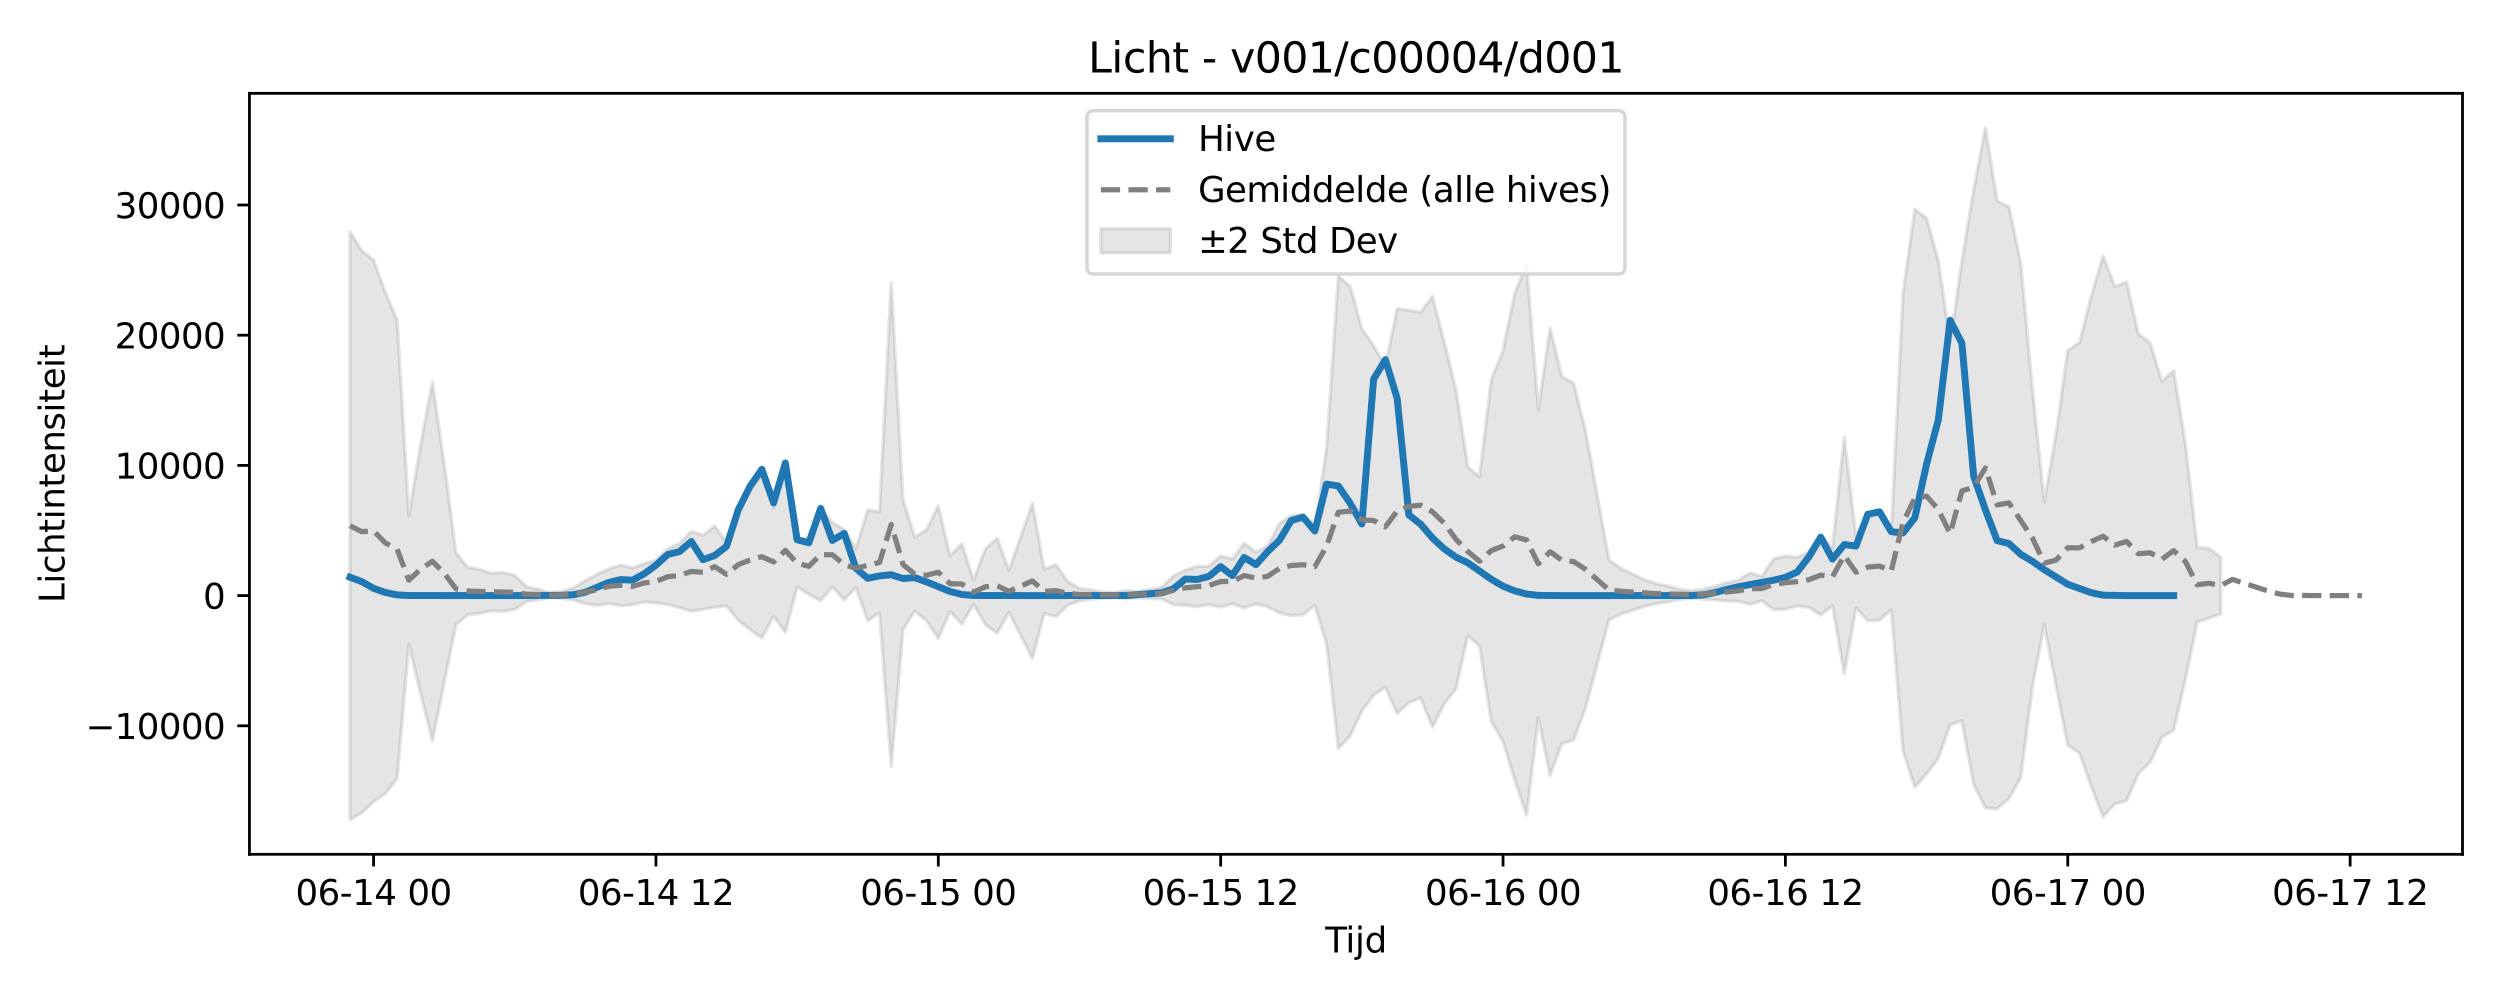 <?xml version="1.0" encoding="utf-8" standalone="no"?>
<!DOCTYPE svg PUBLIC "-//W3C//DTD SVG 1.1//EN"
  "http://www.w3.org/Graphics/SVG/1.1/DTD/svg11.dtd">
<svg xmlns:xlink="http://www.w3.org/1999/xlink" width="720pt" height="288pt" viewBox="0 0 720 288" xmlns="http://www.w3.org/2000/svg" version="1.1">
 <defs>
  <style type="text/css">*{stroke-linejoin: round; stroke-linecap: butt}</style>
 </defs>
 <g id="figure_1">
  <g id="patch_1">
   <path d="M 0 288 
L 720 288 
L 720 0 
L 0 0 
z
" style="fill: #ffffff"/>
  </g>
  <g id="axes_1">
   <g id="patch_2">
    <path d="M 71.84 246.04 
L 709.2 246.04 
L 709.2 26.88 
L 71.84 26.88 
z
" style="fill: #ffffff"/>
   </g>
   <g id="FillBetweenPolyCollection_1">
    <defs>
     <path id="mc443d0879d" d="M 100.811 -221.25 
L 100.811 -51.922 
L 104.199 -53.949 
L 107.588 -57.081 
L 110.976 -59.466 
L 114.365 -63.814 
L 117.753 -102.397 
L 121.141 -88.236 
L 124.53 -74.692 
L 127.918 -91.407 
L 131.307 -108.058 
L 134.695 -110.917 
L 138.083 -111.311 
L 141.472 -112.092 
L 144.86 -111.91 
L 148.249 -112.451 
L 151.637 -114.738 
L 155.025 -115.326 
L 158.414 -115.908 
L 161.802 -115.695 
L 165.191 -115.169 
L 168.579 -114.163 
L 171.968 -113.63 
L 175.356 -114.148 
L 178.744 -113.575 
L 182.133 -113.801 
L 185.521 -114.59 
L 188.91 -114.364 
L 192.298 -113.882 
L 195.686 -113.035 
L 199.075 -111.926 
L 202.463 -112.47 
L 205.852 -113.139 
L 209.24 -113.438 
L 212.628 -109.357 
L 216.017 -106.664 
L 219.405 -104.254 
L 222.794 -110.506 
L 226.182 -105.905 
L 229.571 -118.898 
L 232.959 -116.809 
L 236.347 -114.985 
L 239.736 -118.942 
L 243.124 -115.272 
L 246.513 -118.704 
L 249.901 -109.242 
L 253.289 -111.445 
L 256.678 -67.287 
L 260.066 -106.652 
L 263.455 -112.034 
L 266.843 -109.225 
L 270.231 -104.088 
L 273.62 -111.897 
L 277.008 -108.256 
L 280.397 -113.97 
L 283.785 -108.103 
L 287.173 -105.619 
L 290.562 -111.645 
L 293.95 -104.994 
L 297.339 -98.321 
L 300.727 -111.3 
L 304.116 -110.397 
L 307.504 -113.691 
L 310.892 -115.043 
L 314.281 -115.375 
L 317.669 -115.793 
L 321.058 -115.909 
L 324.446 -115.547 
L 327.834 -115.847 
L 331.223 -115.602 
L 334.611 -115.471 
L 338 -113.842 
L 341.388 -113.657 
L 344.776 -113.274 
L 348.165 -113.851 
L 351.553 -113.143 
L 354.942 -114.112 
L 358.33 -112.943 
L 361.719 -114.05 
L 365.107 -113.223 
L 368.495 -111.428 
L 371.884 -110.73 
L 375.272 -110.902 
L 378.661 -113.605 
L 382.049 -102.553 
L 385.437 -72.479 
L 388.826 -76.049 
L 392.214 -83.216 
L 395.603 -87.769 
L 398.991 -90.073 
L 402.379 -82.532 
L 405.768 -85.627 
L 409.156 -86.992 
L 412.545 -78.596 
L 415.933 -85.239 
L 419.321 -89.636 
L 422.71 -104.896 
L 426.098 -102.039 
L 429.487 -80.206 
L 432.875 -74.43 
L 436.264 -63.214 
L 439.652 -53.3 
L 443.04 -81.231 
L 446.429 -64.657 
L 449.817 -73.815 
L 453.206 -74.885 
L 456.594 -84 
L 459.982 -96.654 
L 463.371 -109.432 
L 466.759 -111.115 
L 470.148 -112.219 
L 473.536 -113.354 
L 476.924 -114.097 
L 480.313 -114.637 
L 483.701 -115.395 
L 487.09 -115.698 
L 490.478 -115.45 
L 493.867 -115.242 
L 497.255 -114.934 
L 500.643 -114.829 
L 504.032 -113.925 
L 507.42 -114.966 
L 510.809 -112.394 
L 514.197 -112.553 
L 517.585 -113.459 
L 520.974 -113.094 
L 524.362 -110.848 
L 527.751 -113.605 
L 531.139 -93.941 
L 534.527 -112.938 
L 537.916 -109.226 
L 541.304 -109.332 
L 544.693 -112.413 
L 548.081 -71.636 
L 551.469 -61.299 
L 554.858 -65.107 
L 558.246 -69.619 
L 561.635 -79.242 
L 565.023 -80.421 
L 568.412 -62.136 
L 571.8 -55.325 
L 575.188 -55.057 
L 578.577 -57.951 
L 581.965 -64.005 
L 585.354 -90.318 
L 588.742 -108.1 
L 592.13 -90.579 
L 595.519 -73.411 
L 598.907 -71.08 
L 602.296 -61.415 
L 605.684 -52.806 
L 609.072 -56.495 
L 612.461 -57.374 
L 615.849 -65.195 
L 619.238 -68.453 
L 622.626 -75.655 
L 626.015 -77.622 
L 629.403 -92.38 
L 632.791 -108.809 
L 636.18 -109.969 
L 639.568 -111.191 
L 639.568 -127.523 
L 639.568 -127.523 
L 636.18 -130.081 
L 632.791 -130.349 
L 629.403 -160.113 
L 626.015 -181.217 
L 622.626 -178.228 
L 619.238 -189.167 
L 615.849 -191.844 
L 612.461 -206.757 
L 609.072 -205.497 
L 605.684 -214.315 
L 602.296 -202.658 
L 598.907 -189.337 
L 595.519 -187.087 
L 592.13 -162.774 
L 588.742 -143.534 
L 585.354 -175.726 
L 581.965 -212.317 
L 578.577 -228.411 
L 575.188 -230.116 
L 571.8 -251.158 
L 568.412 -233.302 
L 565.023 -212.763 
L 561.635 -189.348 
L 558.246 -212.881 
L 554.858 -225.121 
L 551.469 -227.752 
L 548.081 -203.545 
L 544.693 -134.766 
L 541.304 -140.643 
L 537.916 -140.111 
L 534.527 -133.445 
L 531.139 -162.088 
L 527.751 -130.177 
L 524.362 -133.879 
L 520.974 -128.994 
L 517.585 -127.509 
L 514.197 -127.831 
L 510.809 -127.031 
L 507.42 -122.014 
L 504.032 -123.004 
L 500.643 -120.862 
L 497.255 -120.158 
L 493.867 -119.1 
L 490.478 -118.305 
L 487.09 -117.893 
L 483.701 -118.304 
L 480.313 -119.243 
L 476.924 -119.956 
L 473.536 -121.037 
L 470.148 -122.702 
L 466.759 -124.321 
L 463.371 -126.788 
L 459.982 -145.524 
L 456.594 -164.103 
L 453.206 -177.624 
L 449.817 -179.489 
L 446.429 -193.539 
L 443.04 -170.019 
L 439.652 -211.673 
L 436.264 -203.615 
L 432.875 -187.04 
L 429.487 -178.657 
L 426.098 -150.697 
L 422.71 -153.489 
L 419.321 -175.741 
L 415.933 -189.399 
L 412.545 -202.614 
L 409.156 -198.04 
L 405.768 -198.682 
L 402.379 -199.101 
L 398.991 -182.493 
L 395.603 -188.424 
L 392.214 -193.36 
L 388.826 -205.586 
L 385.437 -208.454 
L 382.049 -158.875 
L 378.661 -135.913 
L 375.272 -139.819 
L 371.884 -139.535 
L 368.495 -137.212 
L 365.107 -130.821 
L 361.719 -128.92 
L 358.33 -131.534 
L 354.942 -126.981 
L 351.553 -127.905 
L 348.165 -124.892 
L 344.776 -124.892 
L 341.388 -123.759 
L 338 -122.143 
L 334.611 -118.835 
L 331.223 -118.222 
L 327.834 -117.669 
L 324.446 -117.955 
L 321.058 -117.426 
L 317.669 -117.518 
L 314.281 -118.084 
L 310.892 -118.562 
L 307.504 -120.544 
L 304.116 -125.373 
L 300.727 -124.049 
L 297.339 -143.077 
L 293.95 -133.321 
L 290.562 -123.747 
L 287.173 -132.971 
L 283.785 -129.903 
L 280.397 -120.941 
L 277.008 -131.378 
L 273.62 -127.886 
L 270.231 -142.303 
L 266.843 -135.427 
L 263.455 -133.249 
L 260.066 -144.16 
L 256.678 -206.586 
L 253.289 -140.583 
L 249.901 -141.134 
L 246.513 -129.996 
L 243.124 -135.441 
L 239.736 -137.496 
L 236.347 -141.576 
L 232.959 -132.994 
L 229.571 -132.688 
L 226.182 -153.094 
L 222.794 -141.805 
L 219.405 -151.086 
L 216.017 -146.796 
L 212.628 -141.416 
L 209.24 -131.746 
L 205.852 -136.461 
L 202.463 -133.858 
L 199.075 -134.944 
L 195.686 -131.465 
L 192.298 -129.949 
L 188.91 -126.667 
L 185.521 -125.636 
L 182.133 -124.404 
L 178.744 -125.291 
L 175.356 -124.143 
L 171.968 -122.566 
L 168.579 -120.824 
L 165.191 -118.665 
L 161.802 -117.68 
L 158.414 -117.321 
L 155.025 -118.289 
L 151.637 -119.024 
L 148.249 -122.362 
L 144.86 -123.156 
L 141.472 -122.888 
L 138.083 -124.033 
L 134.695 -124.612 
L 131.307 -128.814 
L 127.918 -154.474 
L 124.53 -178.027 
L 121.141 -159.951 
L 117.753 -139.383 
L 114.365 -195.884 
L 110.976 -203.775 
L 107.588 -213.12 
L 104.199 -215.811 
L 100.811 -221.25 
z
" style="stroke: #808080; stroke-opacity: 0.2"/>
    </defs>
    <g clip-path="url(#pbe2d688147)">
     <use xlink:href="#mc443d0879d" x="0" y="288" style="fill: #808080; fill-opacity: 0.2; stroke: #808080; stroke-opacity: 0.2"/>
    </g>
   </g>
   <g id="matplotlib.axis_1">
    <g id="xtick_1">
     <g id="line2d_1">
      <defs>
       <path id="m71c8980fff" d="M 0 0 
L 0 3.5 
" style="stroke: #000000; stroke-width: 0.8"/>
      </defs>
      <g>
       <use xlink:href="#m71c8980fff" x="107.588" y="246.04" style="stroke: #000000; stroke-width: 0.8"/>
      </g>
     </g>
     <g id="text_1">
      <!-- 06-14 00 -->
      <g transform="translate(85.107 260.638) scale(0.1 -0.1)">
       <defs>
        <path id="DejaVuSans-30" d="M 2034 4250 
Q 1547 4250 1301 3770 
Q 1056 3291 1056 2328 
Q 1056 1369 1301 889 
Q 1547 409 2034 409 
Q 2525 409 2770 889 
Q 3016 1369 3016 2328 
Q 3016 3291 2770 3770 
Q 2525 4250 2034 4250 
z
M 2034 4750 
Q 2819 4750 3233 4129 
Q 3647 3509 3647 2328 
Q 3647 1150 3233 529 
Q 2819 -91 2034 -91 
Q 1250 -91 836 529 
Q 422 1150 422 2328 
Q 422 3509 836 4129 
Q 1250 4750 2034 4750 
z
" transform="scale(0.016)"/>
        <path id="DejaVuSans-36" d="M 2113 2584 
Q 1688 2584 1439 2293 
Q 1191 2003 1191 1497 
Q 1191 994 1439 701 
Q 1688 409 2113 409 
Q 2538 409 2786 701 
Q 3034 994 3034 1497 
Q 3034 2003 2786 2293 
Q 2538 2584 2113 2584 
z
M 3366 4563 
L 3366 3988 
Q 3128 4100 2886 4159 
Q 2644 4219 2406 4219 
Q 1781 4219 1451 3797 
Q 1122 3375 1075 2522 
Q 1259 2794 1537 2939 
Q 1816 3084 2150 3084 
Q 2853 3084 3261 2657 
Q 3669 2231 3669 1497 
Q 3669 778 3244 343 
Q 2819 -91 2113 -91 
Q 1303 -91 875 529 
Q 447 1150 447 2328 
Q 447 3434 972 4092 
Q 1497 4750 2381 4750 
Q 2619 4750 2861 4703 
Q 3103 4656 3366 4563 
z
" transform="scale(0.016)"/>
        <path id="DejaVuSans-2d" d="M 313 2009 
L 1997 2009 
L 1997 1497 
L 313 1497 
L 313 2009 
z
" transform="scale(0.016)"/>
        <path id="DejaVuSans-31" d="M 794 531 
L 1825 531 
L 1825 4091 
L 703 3866 
L 703 4441 
L 1819 4666 
L 2450 4666 
L 2450 531 
L 3481 531 
L 3481 0 
L 794 0 
L 794 531 
z
" transform="scale(0.016)"/>
        <path id="DejaVuSans-34" d="M 2419 4116 
L 825 1625 
L 2419 1625 
L 2419 4116 
z
M 2253 4666 
L 3047 4666 
L 3047 1625 
L 3713 1625 
L 3713 1100 
L 3047 1100 
L 3047 0 
L 2419 0 
L 2419 1100 
L 313 1100 
L 313 1709 
L 2253 4666 
z
" transform="scale(0.016)"/>
        <path id="DejaVuSans-20" transform="scale(0.016)"/>
       </defs>
       <use xlink:href="#DejaVuSans-30"/>
       <use xlink:href="#DejaVuSans-36" transform="translate(63.623 0)"/>
       <use xlink:href="#DejaVuSans-2d" transform="translate(127.246 0)"/>
       <use xlink:href="#DejaVuSans-31" transform="translate(163.33 0)"/>
       <use xlink:href="#DejaVuSans-34" transform="translate(226.953 0)"/>
       <use xlink:href="#DejaVuSans-20" transform="translate(290.576 0)"/>
       <use xlink:href="#DejaVuSans-30" transform="translate(322.363 0)"/>
       <use xlink:href="#DejaVuSans-30" transform="translate(385.986 0)"/>
      </g>
     </g>
    </g>
    <g id="xtick_2">
     <g id="line2d_2">
      <g>
       <use xlink:href="#m71c8980fff" x="188.91" y="246.04" style="stroke: #000000; stroke-width: 0.8"/>
      </g>
     </g>
     <g id="text_2">
      <!-- 06-14 12 -->
      <g transform="translate(166.429 260.638) scale(0.1 -0.1)">
       <defs>
        <path id="DejaVuSans-32" d="M 1228 531 
L 3431 531 
L 3431 0 
L 469 0 
L 469 531 
Q 828 903 1448 1529 
Q 2069 2156 2228 2338 
Q 2531 2678 2651 2914 
Q 2772 3150 2772 3378 
Q 2772 3750 2511 3984 
Q 2250 4219 1831 4219 
Q 1534 4219 1204 4116 
Q 875 4013 500 3803 
L 500 4441 
Q 881 4594 1212 4672 
Q 1544 4750 1819 4750 
Q 2544 4750 2975 4387 
Q 3406 4025 3406 3419 
Q 3406 3131 3298 2873 
Q 3191 2616 2906 2266 
Q 2828 2175 2409 1742 
Q 1991 1309 1228 531 
z
" transform="scale(0.016)"/>
       </defs>
       <use xlink:href="#DejaVuSans-30"/>
       <use xlink:href="#DejaVuSans-36" transform="translate(63.623 0)"/>
       <use xlink:href="#DejaVuSans-2d" transform="translate(127.246 0)"/>
       <use xlink:href="#DejaVuSans-31" transform="translate(163.33 0)"/>
       <use xlink:href="#DejaVuSans-34" transform="translate(226.953 0)"/>
       <use xlink:href="#DejaVuSans-20" transform="translate(290.576 0)"/>
       <use xlink:href="#DejaVuSans-31" transform="translate(322.363 0)"/>
       <use xlink:href="#DejaVuSans-32" transform="translate(385.986 0)"/>
      </g>
     </g>
    </g>
    <g id="xtick_3">
     <g id="line2d_3">
      <g>
       <use xlink:href="#m71c8980fff" x="270.231" y="246.04" style="stroke: #000000; stroke-width: 0.8"/>
      </g>
     </g>
     <g id="text_3">
      <!-- 06-15 00 -->
      <g transform="translate(247.751 260.638) scale(0.1 -0.1)">
       <defs>
        <path id="DejaVuSans-35" d="M 691 4666 
L 3169 4666 
L 3169 4134 
L 1269 4134 
L 1269 2991 
Q 1406 3038 1543 3061 
Q 1681 3084 1819 3084 
Q 2600 3084 3056 2656 
Q 3513 2228 3513 1497 
Q 3513 744 3044 326 
Q 2575 -91 1722 -91 
Q 1428 -91 1123 -41 
Q 819 9 494 109 
L 494 744 
Q 775 591 1075 516 
Q 1375 441 1709 441 
Q 2250 441 2565 725 
Q 2881 1009 2881 1497 
Q 2881 1984 2565 2268 
Q 2250 2553 1709 2553 
Q 1456 2553 1204 2497 
Q 953 2441 691 2322 
L 691 4666 
z
" transform="scale(0.016)"/>
       </defs>
       <use xlink:href="#DejaVuSans-30"/>
       <use xlink:href="#DejaVuSans-36" transform="translate(63.623 0)"/>
       <use xlink:href="#DejaVuSans-2d" transform="translate(127.246 0)"/>
       <use xlink:href="#DejaVuSans-31" transform="translate(163.33 0)"/>
       <use xlink:href="#DejaVuSans-35" transform="translate(226.953 0)"/>
       <use xlink:href="#DejaVuSans-20" transform="translate(290.576 0)"/>
       <use xlink:href="#DejaVuSans-30" transform="translate(322.363 0)"/>
       <use xlink:href="#DejaVuSans-30" transform="translate(385.986 0)"/>
      </g>
     </g>
    </g>
    <g id="xtick_4">
     <g id="line2d_4">
      <g>
       <use xlink:href="#m71c8980fff" x="351.553" y="246.04" style="stroke: #000000; stroke-width: 0.8"/>
      </g>
     </g>
     <g id="text_4">
      <!-- 06-15 12 -->
      <g transform="translate(329.073 260.638) scale(0.1 -0.1)">
       <use xlink:href="#DejaVuSans-30"/>
       <use xlink:href="#DejaVuSans-36" transform="translate(63.623 0)"/>
       <use xlink:href="#DejaVuSans-2d" transform="translate(127.246 0)"/>
       <use xlink:href="#DejaVuSans-31" transform="translate(163.33 0)"/>
       <use xlink:href="#DejaVuSans-35" transform="translate(226.953 0)"/>
       <use xlink:href="#DejaVuSans-20" transform="translate(290.576 0)"/>
       <use xlink:href="#DejaVuSans-31" transform="translate(322.363 0)"/>
       <use xlink:href="#DejaVuSans-32" transform="translate(385.986 0)"/>
      </g>
     </g>
    </g>
    <g id="xtick_5">
     <g id="line2d_5">
      <g>
       <use xlink:href="#m71c8980fff" x="432.875" y="246.04" style="stroke: #000000; stroke-width: 0.8"/>
      </g>
     </g>
     <g id="text_5">
      <!-- 06-16 00 -->
      <g transform="translate(410.395 260.638) scale(0.1 -0.1)">
       <use xlink:href="#DejaVuSans-30"/>
       <use xlink:href="#DejaVuSans-36" transform="translate(63.623 0)"/>
       <use xlink:href="#DejaVuSans-2d" transform="translate(127.246 0)"/>
       <use xlink:href="#DejaVuSans-31" transform="translate(163.33 0)"/>
       <use xlink:href="#DejaVuSans-36" transform="translate(226.953 0)"/>
       <use xlink:href="#DejaVuSans-20" transform="translate(290.576 0)"/>
       <use xlink:href="#DejaVuSans-30" transform="translate(322.363 0)"/>
       <use xlink:href="#DejaVuSans-30" transform="translate(385.986 0)"/>
      </g>
     </g>
    </g>
    <g id="xtick_6">
     <g id="line2d_6">
      <g>
       <use xlink:href="#m71c8980fff" x="514.197" y="246.04" style="stroke: #000000; stroke-width: 0.8"/>
      </g>
     </g>
     <g id="text_6">
      <!-- 06-16 12 -->
      <g transform="translate(491.717 260.638) scale(0.1 -0.1)">
       <use xlink:href="#DejaVuSans-30"/>
       <use xlink:href="#DejaVuSans-36" transform="translate(63.623 0)"/>
       <use xlink:href="#DejaVuSans-2d" transform="translate(127.246 0)"/>
       <use xlink:href="#DejaVuSans-31" transform="translate(163.33 0)"/>
       <use xlink:href="#DejaVuSans-36" transform="translate(226.953 0)"/>
       <use xlink:href="#DejaVuSans-20" transform="translate(290.576 0)"/>
       <use xlink:href="#DejaVuSans-31" transform="translate(322.363 0)"/>
       <use xlink:href="#DejaVuSans-32" transform="translate(385.986 0)"/>
      </g>
     </g>
    </g>
    <g id="xtick_7">
     <g id="line2d_7">
      <g>
       <use xlink:href="#m71c8980fff" x="595.519" y="246.04" style="stroke: #000000; stroke-width: 0.8"/>
      </g>
     </g>
     <g id="text_7">
      <!-- 06-17 00 -->
      <g transform="translate(573.038 260.638) scale(0.1 -0.1)">
       <defs>
        <path id="DejaVuSans-37" d="M 525 4666 
L 3525 4666 
L 3525 4397 
L 1831 0 
L 1172 0 
L 2766 4134 
L 525 4134 
L 525 4666 
z
" transform="scale(0.016)"/>
       </defs>
       <use xlink:href="#DejaVuSans-30"/>
       <use xlink:href="#DejaVuSans-36" transform="translate(63.623 0)"/>
       <use xlink:href="#DejaVuSans-2d" transform="translate(127.246 0)"/>
       <use xlink:href="#DejaVuSans-31" transform="translate(163.33 0)"/>
       <use xlink:href="#DejaVuSans-37" transform="translate(226.953 0)"/>
       <use xlink:href="#DejaVuSans-20" transform="translate(290.576 0)"/>
       <use xlink:href="#DejaVuSans-30" transform="translate(322.363 0)"/>
       <use xlink:href="#DejaVuSans-30" transform="translate(385.986 0)"/>
      </g>
     </g>
    </g>
    <g id="xtick_8">
     <g id="line2d_8">
      <g>
       <use xlink:href="#m71c8980fff" x="676.841" y="246.04" style="stroke: #000000; stroke-width: 0.8"/>
      </g>
     </g>
     <g id="text_8">
      <!-- 06-17 12 -->
      <g transform="translate(654.36 260.638) scale(0.1 -0.1)">
       <use xlink:href="#DejaVuSans-30"/>
       <use xlink:href="#DejaVuSans-36" transform="translate(63.623 0)"/>
       <use xlink:href="#DejaVuSans-2d" transform="translate(127.246 0)"/>
       <use xlink:href="#DejaVuSans-31" transform="translate(163.33 0)"/>
       <use xlink:href="#DejaVuSans-37" transform="translate(226.953 0)"/>
       <use xlink:href="#DejaVuSans-20" transform="translate(290.576 0)"/>
       <use xlink:href="#DejaVuSans-31" transform="translate(322.363 0)"/>
       <use xlink:href="#DejaVuSans-32" transform="translate(385.986 0)"/>
      </g>
     </g>
    </g>
    <g id="text_9">
     <!-- Tijd -->
     <g transform="translate(381.67 274.317) scale(0.1 -0.1)">
      <defs>
       <path id="DejaVuSans-54" d="M -19 4666 
L 3928 4666 
L 3928 4134 
L 2272 4134 
L 2272 0 
L 1638 0 
L 1638 4134 
L -19 4134 
L -19 4666 
z
" transform="scale(0.016)"/>
       <path id="DejaVuSans-69" d="M 603 3500 
L 1178 3500 
L 1178 0 
L 603 0 
L 603 3500 
z
M 603 4863 
L 1178 4863 
L 1178 4134 
L 603 4134 
L 603 4863 
z
" transform="scale(0.016)"/>
       <path id="DejaVuSans-6a" d="M 603 3500 
L 1178 3500 
L 1178 -63 
Q 1178 -731 923 -1031 
Q 669 -1331 103 -1331 
L -116 -1331 
L -116 -844 
L 38 -844 
Q 366 -844 484 -692 
Q 603 -541 603 -63 
L 603 3500 
z
M 603 4863 
L 1178 4863 
L 1178 4134 
L 603 4134 
L 603 4863 
z
" transform="scale(0.016)"/>
       <path id="DejaVuSans-64" d="M 2906 2969 
L 2906 4863 
L 3481 4863 
L 3481 0 
L 2906 0 
L 2906 525 
Q 2725 213 2448 61 
Q 2172 -91 1784 -91 
Q 1150 -91 751 415 
Q 353 922 353 1747 
Q 353 2572 751 3078 
Q 1150 3584 1784 3584 
Q 2172 3584 2448 3432 
Q 2725 3281 2906 2969 
z
M 947 1747 
Q 947 1113 1208 752 
Q 1469 391 1925 391 
Q 2381 391 2643 752 
Q 2906 1113 2906 1747 
Q 2906 2381 2643 2742 
Q 2381 3103 1925 3103 
Q 1469 3103 1208 2742 
Q 947 2381 947 1747 
z
" transform="scale(0.016)"/>
      </defs>
      <use xlink:href="#DejaVuSans-54"/>
      <use xlink:href="#DejaVuSans-69" transform="translate(57.959 0)"/>
      <use xlink:href="#DejaVuSans-6a" transform="translate(85.742 0)"/>
      <use xlink:href="#DejaVuSans-64" transform="translate(113.525 0)"/>
     </g>
    </g>
   </g>
   <g id="matplotlib.axis_2">
    <g id="ytick_1">
     <g id="line2d_9">
      <defs>
       <path id="m296c62cc94" d="M 0 0 
L -3.5 0 
" style="stroke: #000000; stroke-width: 0.8"/>
      </defs>
      <g>
       <use xlink:href="#m296c62cc94" x="71.84" y="209.027" style="stroke: #000000; stroke-width: 0.8"/>
      </g>
     </g>
     <g id="text_10">
      <!-- −10000 -->
      <g transform="translate(24.648 212.826) scale(0.1 -0.1)">
       <defs>
        <path id="DejaVuSans-2212" d="M 678 2272 
L 4684 2272 
L 4684 1741 
L 678 1741 
L 678 2272 
z
" transform="scale(0.016)"/>
       </defs>
       <use xlink:href="#DejaVuSans-2212"/>
       <use xlink:href="#DejaVuSans-31" transform="translate(83.789 0)"/>
       <use xlink:href="#DejaVuSans-30" transform="translate(147.412 0)"/>
       <use xlink:href="#DejaVuSans-30" transform="translate(211.035 0)"/>
       <use xlink:href="#DejaVuSans-30" transform="translate(274.658 0)"/>
       <use xlink:href="#DejaVuSans-30" transform="translate(338.281 0)"/>
      </g>
     </g>
    </g>
    <g id="ytick_2">
     <g id="line2d_10">
      <g>
       <use xlink:href="#m296c62cc94" x="71.84" y="171.53" style="stroke: #000000; stroke-width: 0.8"/>
      </g>
     </g>
     <g id="text_11">
      <!-- 0 -->
      <g transform="translate(58.477 175.329) scale(0.1 -0.1)">
       <use xlink:href="#DejaVuSans-30"/>
      </g>
     </g>
    </g>
    <g id="ytick_3">
     <g id="line2d_11">
      <g>
       <use xlink:href="#m296c62cc94" x="71.84" y="134.033" style="stroke: #000000; stroke-width: 0.8"/>
      </g>
     </g>
     <g id="text_12">
      <!-- 10000 -->
      <g transform="translate(33.028 137.833) scale(0.1 -0.1)">
       <use xlink:href="#DejaVuSans-31"/>
       <use xlink:href="#DejaVuSans-30" transform="translate(63.623 0)"/>
       <use xlink:href="#DejaVuSans-30" transform="translate(127.246 0)"/>
       <use xlink:href="#DejaVuSans-30" transform="translate(190.869 0)"/>
       <use xlink:href="#DejaVuSans-30" transform="translate(254.492 0)"/>
      </g>
     </g>
    </g>
    <g id="ytick_4">
     <g id="line2d_12">
      <g>
       <use xlink:href="#m296c62cc94" x="71.84" y="96.537" style="stroke: #000000; stroke-width: 0.8"/>
      </g>
     </g>
     <g id="text_13">
      <!-- 20000 -->
      <g transform="translate(33.028 100.336) scale(0.1 -0.1)">
       <use xlink:href="#DejaVuSans-32"/>
       <use xlink:href="#DejaVuSans-30" transform="translate(63.623 0)"/>
       <use xlink:href="#DejaVuSans-30" transform="translate(127.246 0)"/>
       <use xlink:href="#DejaVuSans-30" transform="translate(190.869 0)"/>
       <use xlink:href="#DejaVuSans-30" transform="translate(254.492 0)"/>
      </g>
     </g>
    </g>
    <g id="ytick_5">
     <g id="line2d_13">
      <g>
       <use xlink:href="#m296c62cc94" x="71.84" y="59.04" style="stroke: #000000; stroke-width: 0.8"/>
      </g>
     </g>
     <g id="text_14">
      <!-- 30000 -->
      <g transform="translate(33.028 62.839) scale(0.1 -0.1)">
       <defs>
        <path id="DejaVuSans-33" d="M 2597 2516 
Q 3050 2419 3304 2112 
Q 3559 1806 3559 1356 
Q 3559 666 3084 287 
Q 2609 -91 1734 -91 
Q 1441 -91 1130 -33 
Q 819 25 488 141 
L 488 750 
Q 750 597 1062 519 
Q 1375 441 1716 441 
Q 2309 441 2620 675 
Q 2931 909 2931 1356 
Q 2931 1769 2642 2001 
Q 2353 2234 1838 2234 
L 1294 2234 
L 1294 2753 
L 1863 2753 
Q 2328 2753 2575 2939 
Q 2822 3125 2822 3475 
Q 2822 3834 2567 4026 
Q 2313 4219 1838 4219 
Q 1578 4219 1281 4162 
Q 984 4106 628 3988 
L 628 4550 
Q 988 4650 1302 4700 
Q 1616 4750 1894 4750 
Q 2613 4750 3031 4423 
Q 3450 4097 3450 3541 
Q 3450 3153 3228 2886 
Q 3006 2619 2597 2516 
z
" transform="scale(0.016)"/>
       </defs>
       <use xlink:href="#DejaVuSans-33"/>
       <use xlink:href="#DejaVuSans-30" transform="translate(63.623 0)"/>
       <use xlink:href="#DejaVuSans-30" transform="translate(127.246 0)"/>
       <use xlink:href="#DejaVuSans-30" transform="translate(190.869 0)"/>
       <use xlink:href="#DejaVuSans-30" transform="translate(254.492 0)"/>
      </g>
     </g>
    </g>
    <g id="text_15">
     <!-- Lichtintensiteit -->
     <g transform="translate(18.568 173.656) rotate(-90) scale(0.1 -0.1)">
      <defs>
       <path id="DejaVuSans-4c" d="M 628 4666 
L 1259 4666 
L 1259 531 
L 3531 531 
L 3531 0 
L 628 0 
L 628 4666 
z
" transform="scale(0.016)"/>
       <path id="DejaVuSans-63" d="M 3122 3366 
L 3122 2828 
Q 2878 2963 2633 3030 
Q 2388 3097 2138 3097 
Q 1578 3097 1268 2742 
Q 959 2388 959 1747 
Q 959 1106 1268 751 
Q 1578 397 2138 397 
Q 2388 397 2633 464 
Q 2878 531 3122 666 
L 3122 134 
Q 2881 22 2623 -34 
Q 2366 -91 2075 -91 
Q 1284 -91 818 406 
Q 353 903 353 1747 
Q 353 2603 823 3093 
Q 1294 3584 2113 3584 
Q 2378 3584 2631 3529 
Q 2884 3475 3122 3366 
z
" transform="scale(0.016)"/>
       <path id="DejaVuSans-68" d="M 3513 2113 
L 3513 0 
L 2938 0 
L 2938 2094 
Q 2938 2591 2744 2837 
Q 2550 3084 2163 3084 
Q 1697 3084 1428 2787 
Q 1159 2491 1159 1978 
L 1159 0 
L 581 0 
L 581 4863 
L 1159 4863 
L 1159 2956 
Q 1366 3272 1645 3428 
Q 1925 3584 2291 3584 
Q 2894 3584 3203 3211 
Q 3513 2838 3513 2113 
z
" transform="scale(0.016)"/>
       <path id="DejaVuSans-74" d="M 1172 4494 
L 1172 3500 
L 2356 3500 
L 2356 3053 
L 1172 3053 
L 1172 1153 
Q 1172 725 1289 603 
Q 1406 481 1766 481 
L 2356 481 
L 2356 0 
L 1766 0 
Q 1100 0 847 248 
Q 594 497 594 1153 
L 594 3053 
L 172 3053 
L 172 3500 
L 594 3500 
L 594 4494 
L 1172 4494 
z
" transform="scale(0.016)"/>
       <path id="DejaVuSans-6e" d="M 3513 2113 
L 3513 0 
L 2938 0 
L 2938 2094 
Q 2938 2591 2744 2837 
Q 2550 3084 2163 3084 
Q 1697 3084 1428 2787 
Q 1159 2491 1159 1978 
L 1159 0 
L 581 0 
L 581 3500 
L 1159 3500 
L 1159 2956 
Q 1366 3272 1645 3428 
Q 1925 3584 2291 3584 
Q 2894 3584 3203 3211 
Q 3513 2838 3513 2113 
z
" transform="scale(0.016)"/>
       <path id="DejaVuSans-65" d="M 3597 1894 
L 3597 1613 
L 953 1613 
Q 991 1019 1311 708 
Q 1631 397 2203 397 
Q 2534 397 2845 478 
Q 3156 559 3463 722 
L 3463 178 
Q 3153 47 2828 -22 
Q 2503 -91 2169 -91 
Q 1331 -91 842 396 
Q 353 884 353 1716 
Q 353 2575 817 3079 
Q 1281 3584 2069 3584 
Q 2775 3584 3186 3129 
Q 3597 2675 3597 1894 
z
M 3022 2063 
Q 3016 2534 2758 2815 
Q 2500 3097 2075 3097 
Q 1594 3097 1305 2825 
Q 1016 2553 972 2059 
L 3022 2063 
z
" transform="scale(0.016)"/>
       <path id="DejaVuSans-73" d="M 2834 3397 
L 2834 2853 
Q 2591 2978 2328 3040 
Q 2066 3103 1784 3103 
Q 1356 3103 1142 2972 
Q 928 2841 928 2578 
Q 928 2378 1081 2264 
Q 1234 2150 1697 2047 
L 1894 2003 
Q 2506 1872 2764 1633 
Q 3022 1394 3022 966 
Q 3022 478 2636 193 
Q 2250 -91 1575 -91 
Q 1294 -91 989 -36 
Q 684 19 347 128 
L 347 722 
Q 666 556 975 473 
Q 1284 391 1588 391 
Q 1994 391 2212 530 
Q 2431 669 2431 922 
Q 2431 1156 2273 1281 
Q 2116 1406 1581 1522 
L 1381 1569 
Q 847 1681 609 1914 
Q 372 2147 372 2553 
Q 372 3047 722 3315 
Q 1072 3584 1716 3584 
Q 2034 3584 2315 3537 
Q 2597 3491 2834 3397 
z
" transform="scale(0.016)"/>
      </defs>
      <use xlink:href="#DejaVuSans-4c"/>
      <use xlink:href="#DejaVuSans-69" transform="translate(55.713 0)"/>
      <use xlink:href="#DejaVuSans-63" transform="translate(83.496 0)"/>
      <use xlink:href="#DejaVuSans-68" transform="translate(138.477 0)"/>
      <use xlink:href="#DejaVuSans-74" transform="translate(201.855 0)"/>
      <use xlink:href="#DejaVuSans-69" transform="translate(241.064 0)"/>
      <use xlink:href="#DejaVuSans-6e" transform="translate(268.848 0)"/>
      <use xlink:href="#DejaVuSans-74" transform="translate(332.227 0)"/>
      <use xlink:href="#DejaVuSans-65" transform="translate(371.436 0)"/>
      <use xlink:href="#DejaVuSans-6e" transform="translate(432.959 0)"/>
      <use xlink:href="#DejaVuSans-73" transform="translate(496.338 0)"/>
      <use xlink:href="#DejaVuSans-69" transform="translate(548.438 0)"/>
      <use xlink:href="#DejaVuSans-74" transform="translate(576.221 0)"/>
      <use xlink:href="#DejaVuSans-65" transform="translate(615.43 0)"/>
      <use xlink:href="#DejaVuSans-69" transform="translate(676.953 0)"/>
      <use xlink:href="#DejaVuSans-74" transform="translate(704.736 0)"/>
     </g>
    </g>
   </g>
   <g id="line2d_14">
    <path d="M 100.811 166.249 
L 104.199 167.515 
L 107.588 169.453 
L 110.976 170.632 
L 114.365 171.318 
L 117.753 171.517 
L 148.249 171.53 
L 161.802 171.449 
L 165.191 171.28 
L 168.579 170.55 
L 175.356 167.731 
L 178.744 166.906 
L 182.133 167.101 
L 185.521 165.262 
L 188.91 162.775 
L 192.298 159.687 
L 195.686 158.861 
L 199.075 155.95 
L 202.463 161.192 
L 205.852 159.974 
L 209.24 157.349 
L 212.628 146.793 
L 216.017 140.051 
L 219.405 135.153 
L 222.794 144.807 
L 226.182 133.349 
L 229.571 155.458 
L 232.959 156.313 
L 236.347 146.422 
L 239.736 155.642 
L 243.124 153.61 
L 246.513 163.729 
L 249.901 166.549 
L 253.289 165.865 
L 256.678 165.521 
L 260.066 166.615 
L 263.455 166.367 
L 266.843 167.578 
L 273.62 170.342 
L 277.008 171.215 
L 280.397 171.503 
L 297.339 171.53 
L 324.446 171.507 
L 334.611 170.722 
L 338 169.541 
L 341.388 166.754 
L 344.776 166.896 
L 348.165 166.008 
L 351.553 163.194 
L 354.942 165.773 
L 358.33 160.53 
L 361.719 162.61 
L 365.107 158.84 
L 368.495 155.567 
L 371.884 149.91 
L 375.272 148.935 
L 378.661 152.935 
L 382.049 139.417 
L 385.437 139.959 
L 388.826 144.897 
L 392.214 150.905 
L 395.603 109.203 
L 398.991 103.571 
L 402.379 114.735 
L 405.768 148.325 
L 409.156 150.97 
L 412.545 154.934 
L 415.933 158.068 
L 419.321 160.455 
L 422.71 162.08 
L 429.487 166.818 
L 432.875 168.817 
L 436.264 170.173 
L 439.652 171.084 
L 443.04 171.469 
L 449.817 171.53 
L 487.09 171.517 
L 490.478 171.34 
L 493.867 170.674 
L 497.255 169.753 
L 500.643 168.989 
L 510.809 167.094 
L 514.197 166.277 
L 517.585 164.745 
L 520.974 160.368 
L 524.362 154.713 
L 527.751 161.01 
L 531.139 156.843 
L 534.527 157.263 
L 537.916 148.119 
L 541.304 147.396 
L 544.693 153.137 
L 548.081 153.449 
L 551.469 149.127 
L 554.858 133.663 
L 558.246 120.86 
L 561.635 92.25 
L 565.023 98.811 
L 568.412 137.104 
L 571.8 146.835 
L 575.188 155.711 
L 578.577 156.525 
L 581.965 159.639 
L 585.354 161.678 
L 588.742 164.045 
L 595.519 168.275 
L 602.296 170.698 
L 605.684 171.413 
L 612.461 171.53 
L 626.015 171.53 
L 626.015 171.53 
" clip-path="url(#pbe2d688147)" style="fill: none; stroke: #1f77b4; stroke-width: 2; stroke-linecap: square"/>
   </g>
   <g id="line2d_15">
    <path d="M 100.811 151.414 
L 104.199 153.12 
L 107.588 152.899 
L 110.976 156.379 
L 114.365 158.151 
L 117.753 167.11 
L 121.141 163.906 
L 124.53 161.641 
L 127.918 165.06 
L 131.307 169.564 
L 134.695 170.236 
L 148.249 170.593 
L 151.637 171.119 
L 155.025 171.193 
L 158.414 171.385 
L 161.802 171.312 
L 165.191 171.083 
L 171.968 169.902 
L 175.356 168.854 
L 178.744 168.567 
L 182.133 168.898 
L 185.521 167.887 
L 188.91 167.484 
L 192.298 166.085 
L 195.686 165.75 
L 199.075 164.565 
L 202.463 164.836 
L 205.852 163.2 
L 209.24 165.408 
L 212.628 162.613 
L 216.017 161.27 
L 219.405 160.33 
L 222.794 161.845 
L 226.182 158.501 
L 229.571 162.207 
L 232.959 163.098 
L 236.347 159.72 
L 239.736 159.781 
L 243.124 162.643 
L 246.513 163.65 
L 253.289 161.986 
L 256.678 151.063 
L 260.066 162.594 
L 263.455 165.359 
L 266.843 165.674 
L 270.231 164.804 
L 273.62 168.109 
L 277.008 168.183 
L 280.397 170.544 
L 283.785 168.997 
L 287.173 168.705 
L 290.562 170.304 
L 297.339 167.301 
L 300.727 170.325 
L 304.116 170.115 
L 307.504 170.882 
L 310.892 171.197 
L 321.058 171.333 
L 331.223 171.088 
L 334.611 170.847 
L 338 170.008 
L 341.388 169.292 
L 348.165 168.628 
L 351.553 167.476 
L 354.942 167.453 
L 358.33 165.761 
L 361.719 166.515 
L 365.107 165.978 
L 368.495 163.68 
L 371.884 162.868 
L 375.272 162.64 
L 378.661 163.241 
L 382.049 157.286 
L 385.437 147.533 
L 388.826 147.182 
L 392.214 149.712 
L 395.603 149.903 
L 398.991 151.717 
L 402.379 147.184 
L 405.768 145.846 
L 409.156 145.484 
L 412.545 147.395 
L 415.933 150.681 
L 419.321 155.312 
L 422.71 158.807 
L 426.098 161.632 
L 429.487 158.568 
L 432.875 157.265 
L 436.264 154.586 
L 439.652 155.513 
L 443.04 162.375 
L 446.429 158.902 
L 449.817 161.348 
L 453.206 161.745 
L 456.594 163.949 
L 463.371 169.89 
L 466.759 170.282 
L 476.924 170.974 
L 487.09 171.205 
L 490.478 171.122 
L 500.643 170.154 
L 504.032 169.536 
L 507.42 169.51 
L 510.809 168.287 
L 514.197 167.808 
L 517.585 167.516 
L 520.974 166.956 
L 524.362 165.636 
L 527.751 166.109 
L 531.139 159.986 
L 534.527 164.809 
L 537.916 163.331 
L 541.304 163.013 
L 544.693 164.41 
L 548.081 150.409 
L 551.469 143.475 
L 554.858 142.886 
L 558.246 146.75 
L 561.635 153.705 
L 565.023 141.408 
L 568.412 140.281 
L 571.8 134.758 
L 575.188 145.413 
L 578.577 144.819 
L 585.354 154.978 
L 588.742 162.183 
L 592.13 161.324 
L 595.519 157.751 
L 598.907 157.791 
L 602.296 155.964 
L 605.684 154.44 
L 609.072 157.004 
L 612.461 155.934 
L 615.849 159.48 
L 619.238 159.19 
L 622.626 161.059 
L 626.015 158.581 
L 629.403 161.753 
L 632.791 168.421 
L 636.18 167.975 
L 639.568 168.643 
L 642.957 166.871 
L 653.122 170.189 
L 656.51 171.088 
L 659.899 171.485 
L 670.064 171.53 
L 680.229 171.53 
L 680.229 171.53 
" clip-path="url(#pbe2d688147)" style="fill: none; stroke-dasharray: 5.55,2.4; stroke-dashoffset: 0; stroke: #808080; stroke-width: 1.5"/>
   </g>
   <g id="patch_3">
    <path d="M 71.84 246.04 
L 71.84 26.88 
" style="fill: none; stroke: #000000; stroke-width: 0.8; stroke-linejoin: miter; stroke-linecap: square"/>
   </g>
   <g id="patch_4">
    <path d="M 709.2 246.04 
L 709.2 26.88 
" style="fill: none; stroke: #000000; stroke-width: 0.8; stroke-linejoin: miter; stroke-linecap: square"/>
   </g>
   <g id="patch_5">
    <path d="M 71.84 246.04 
L 709.2 246.04 
" style="fill: none; stroke: #000000; stroke-width: 0.8; stroke-linejoin: miter; stroke-linecap: square"/>
   </g>
   <g id="patch_6">
    <path d="M 71.84 26.88 
L 709.2 26.88 
" style="fill: none; stroke: #000000; stroke-width: 0.8; stroke-linejoin: miter; stroke-linecap: square"/>
   </g>
   <g id="text_16">
    <!-- Licht - v001/c00004/d001 -->
    <g transform="translate(313.383 20.88) scale(0.12 -0.12)">
     <defs>
      <path id="DejaVuSans-76" d="M 191 3500 
L 800 3500 
L 1894 563 
L 2988 3500 
L 3597 3500 
L 2284 0 
L 1503 0 
L 191 3500 
z
" transform="scale(0.016)"/>
      <path id="DejaVuSans-2f" d="M 1625 4666 
L 2156 4666 
L 531 -594 
L 0 -594 
L 1625 4666 
z
" transform="scale(0.016)"/>
     </defs>
     <use xlink:href="#DejaVuSans-4c"/>
     <use xlink:href="#DejaVuSans-69" transform="translate(55.713 0)"/>
     <use xlink:href="#DejaVuSans-63" transform="translate(83.496 0)"/>
     <use xlink:href="#DejaVuSans-68" transform="translate(138.477 0)"/>
     <use xlink:href="#DejaVuSans-74" transform="translate(201.855 0)"/>
     <use xlink:href="#DejaVuSans-20" transform="translate(241.064 0)"/>
     <use xlink:href="#DejaVuSans-2d" transform="translate(272.852 0)"/>
     <use xlink:href="#DejaVuSans-20" transform="translate(308.936 0)"/>
     <use xlink:href="#DejaVuSans-76" transform="translate(340.723 0)"/>
     <use xlink:href="#DejaVuSans-30" transform="translate(399.902 0)"/>
     <use xlink:href="#DejaVuSans-30" transform="translate(463.525 0)"/>
     <use xlink:href="#DejaVuSans-31" transform="translate(527.148 0)"/>
     <use xlink:href="#DejaVuSans-2f" transform="translate(590.771 0)"/>
     <use xlink:href="#DejaVuSans-63" transform="translate(624.463 0)"/>
     <use xlink:href="#DejaVuSans-30" transform="translate(679.443 0)"/>
     <use xlink:href="#DejaVuSans-30" transform="translate(743.066 0)"/>
     <use xlink:href="#DejaVuSans-30" transform="translate(806.689 0)"/>
     <use xlink:href="#DejaVuSans-30" transform="translate(870.312 0)"/>
     <use xlink:href="#DejaVuSans-34" transform="translate(933.936 0)"/>
     <use xlink:href="#DejaVuSans-2f" transform="translate(997.559 0)"/>
     <use xlink:href="#DejaVuSans-64" transform="translate(1031.25 0)"/>
     <use xlink:href="#DejaVuSans-30" transform="translate(1094.727 0)"/>
     <use xlink:href="#DejaVuSans-30" transform="translate(1158.35 0)"/>
     <use xlink:href="#DejaVuSans-31" transform="translate(1221.973 0)"/>
    </g>
   </g>
   <g id="legend_1">
    <g id="patch_7">
     <path d="M 315.048 78.914 
L 465.992 78.914 
Q 467.992 78.914 467.992 76.914 
L 467.992 33.88 
Q 467.992 31.88 465.992 31.88 
L 315.048 31.88 
Q 313.048 31.88 313.048 33.88 
L 313.048 76.914 
Q 313.048 78.914 315.048 78.914 
z
" style="fill: #ffffff; opacity: 0.8; stroke: #cccccc; stroke-linejoin: miter"/>
    </g>
    <g id="line2d_16">
     <path d="M 317.048 39.978 
L 327.048 39.978 
L 337.048 39.978 
" style="fill: none; stroke: #1f77b4; stroke-width: 2; stroke-linecap: square"/>
    </g>
    <g id="text_17">
     <!-- Hive -->
     <g transform="translate(345.048 43.478) scale(0.1 -0.1)">
      <defs>
       <path id="DejaVuSans-48" d="M 628 4666 
L 1259 4666 
L 1259 2753 
L 3553 2753 
L 3553 4666 
L 4184 4666 
L 4184 0 
L 3553 0 
L 3553 2222 
L 1259 2222 
L 1259 0 
L 628 0 
L 628 4666 
z
" transform="scale(0.016)"/>
      </defs>
      <use xlink:href="#DejaVuSans-48"/>
      <use xlink:href="#DejaVuSans-69" transform="translate(75.195 0)"/>
      <use xlink:href="#DejaVuSans-76" transform="translate(102.979 0)"/>
      <use xlink:href="#DejaVuSans-65" transform="translate(162.158 0)"/>
     </g>
    </g>
    <g id="line2d_17">
     <path d="M 317.048 54.657 
L 327.048 54.657 
L 337.048 54.657 
" style="fill: none; stroke-dasharray: 5.55,2.4; stroke-dashoffset: 0; stroke: #808080; stroke-width: 1.5"/>
    </g>
    <g id="text_18">
     <!-- Gemiddelde (alle hives) -->
     <g transform="translate(345.048 58.157) scale(0.1 -0.1)">
      <defs>
       <path id="DejaVuSans-47" d="M 3809 666 
L 3809 1919 
L 2778 1919 
L 2778 2438 
L 4434 2438 
L 4434 434 
Q 4069 175 3628 42 
Q 3188 -91 2688 -91 
Q 1594 -91 976 548 
Q 359 1188 359 2328 
Q 359 3472 976 4111 
Q 1594 4750 2688 4750 
Q 3144 4750 3555 4637 
Q 3966 4525 4313 4306 
L 4313 3634 
Q 3963 3931 3569 4081 
Q 3175 4231 2741 4231 
Q 1884 4231 1454 3753 
Q 1025 3275 1025 2328 
Q 1025 1384 1454 906 
Q 1884 428 2741 428 
Q 3075 428 3337 486 
Q 3600 544 3809 666 
z
" transform="scale(0.016)"/>
       <path id="DejaVuSans-6d" d="M 3328 2828 
Q 3544 3216 3844 3400 
Q 4144 3584 4550 3584 
Q 5097 3584 5394 3201 
Q 5691 2819 5691 2113 
L 5691 0 
L 5113 0 
L 5113 2094 
Q 5113 2597 4934 2840 
Q 4756 3084 4391 3084 
Q 3944 3084 3684 2787 
Q 3425 2491 3425 1978 
L 3425 0 
L 2847 0 
L 2847 2094 
Q 2847 2600 2669 2842 
Q 2491 3084 2119 3084 
Q 1678 3084 1418 2786 
Q 1159 2488 1159 1978 
L 1159 0 
L 581 0 
L 581 3500 
L 1159 3500 
L 1159 2956 
Q 1356 3278 1631 3431 
Q 1906 3584 2284 3584 
Q 2666 3584 2933 3390 
Q 3200 3197 3328 2828 
z
" transform="scale(0.016)"/>
       <path id="DejaVuSans-6c" d="M 603 4863 
L 1178 4863 
L 1178 0 
L 603 0 
L 603 4863 
z
" transform="scale(0.016)"/>
       <path id="DejaVuSans-28" d="M 1984 4856 
Q 1566 4138 1362 3434 
Q 1159 2731 1159 2009 
Q 1159 1288 1364 580 
Q 1569 -128 1984 -844 
L 1484 -844 
Q 1016 -109 783 600 
Q 550 1309 550 2009 
Q 550 2706 781 3412 
Q 1013 4119 1484 4856 
L 1984 4856 
z
" transform="scale(0.016)"/>
       <path id="DejaVuSans-61" d="M 2194 1759 
Q 1497 1759 1228 1600 
Q 959 1441 959 1056 
Q 959 750 1161 570 
Q 1363 391 1709 391 
Q 2188 391 2477 730 
Q 2766 1069 2766 1631 
L 2766 1759 
L 2194 1759 
z
M 3341 1997 
L 3341 0 
L 2766 0 
L 2766 531 
Q 2569 213 2275 61 
Q 1981 -91 1556 -91 
Q 1019 -91 701 211 
Q 384 513 384 1019 
Q 384 1609 779 1909 
Q 1175 2209 1959 2209 
L 2766 2209 
L 2766 2266 
Q 2766 2663 2505 2880 
Q 2244 3097 1772 3097 
Q 1472 3097 1187 3025 
Q 903 2953 641 2809 
L 641 3341 
Q 956 3463 1253 3523 
Q 1550 3584 1831 3584 
Q 2591 3584 2966 3190 
Q 3341 2797 3341 1997 
z
" transform="scale(0.016)"/>
       <path id="DejaVuSans-29" d="M 513 4856 
L 1013 4856 
Q 1481 4119 1714 3412 
Q 1947 2706 1947 2009 
Q 1947 1309 1714 600 
Q 1481 -109 1013 -844 
L 513 -844 
Q 928 -128 1133 580 
Q 1338 1288 1338 2009 
Q 1338 2731 1133 3434 
Q 928 4138 513 4856 
z
" transform="scale(0.016)"/>
      </defs>
      <use xlink:href="#DejaVuSans-47"/>
      <use xlink:href="#DejaVuSans-65" transform="translate(77.49 0)"/>
      <use xlink:href="#DejaVuSans-6d" transform="translate(139.014 0)"/>
      <use xlink:href="#DejaVuSans-69" transform="translate(236.426 0)"/>
      <use xlink:href="#DejaVuSans-64" transform="translate(264.209 0)"/>
      <use xlink:href="#DejaVuSans-64" transform="translate(327.686 0)"/>
      <use xlink:href="#DejaVuSans-65" transform="translate(391.162 0)"/>
      <use xlink:href="#DejaVuSans-6c" transform="translate(452.686 0)"/>
      <use xlink:href="#DejaVuSans-64" transform="translate(480.469 0)"/>
      <use xlink:href="#DejaVuSans-65" transform="translate(543.945 0)"/>
      <use xlink:href="#DejaVuSans-20" transform="translate(605.469 0)"/>
      <use xlink:href="#DejaVuSans-28" transform="translate(637.256 0)"/>
      <use xlink:href="#DejaVuSans-61" transform="translate(676.27 0)"/>
      <use xlink:href="#DejaVuSans-6c" transform="translate(737.549 0)"/>
      <use xlink:href="#DejaVuSans-6c" transform="translate(765.332 0)"/>
      <use xlink:href="#DejaVuSans-65" transform="translate(793.115 0)"/>
      <use xlink:href="#DejaVuSans-20" transform="translate(854.639 0)"/>
      <use xlink:href="#DejaVuSans-68" transform="translate(886.426 0)"/>
      <use xlink:href="#DejaVuSans-69" transform="translate(949.805 0)"/>
      <use xlink:href="#DejaVuSans-76" transform="translate(977.588 0)"/>
      <use xlink:href="#DejaVuSans-65" transform="translate(1036.768 0)"/>
      <use xlink:href="#DejaVuSans-73" transform="translate(1098.291 0)"/>
      <use xlink:href="#DejaVuSans-29" transform="translate(1150.391 0)"/>
     </g>
    </g>
    <g id="patch_8">
     <path d="M 317.048 72.835 
L 337.048 72.835 
L 337.048 65.835 
L 317.048 65.835 
z
" style="fill: #808080; fill-opacity: 0.2; stroke: #808080; stroke-opacity: 0.2; stroke-linejoin: miter"/>
    </g>
    <g id="text_19">
     <!-- ±2 Std Dev -->
     <g transform="translate(345.048 72.835) scale(0.1 -0.1)">
      <defs>
       <path id="DejaVuSans-b1" d="M 2944 4013 
L 2944 2803 
L 4684 2803 
L 4684 2272 
L 2944 2272 
L 2944 1063 
L 2419 1063 
L 2419 2272 
L 678 2272 
L 678 2803 
L 2419 2803 
L 2419 4013 
L 2944 4013 
z
M 678 531 
L 4684 531 
L 4684 0 
L 678 0 
L 678 531 
z
" transform="scale(0.016)"/>
       <path id="DejaVuSans-53" d="M 3425 4513 
L 3425 3897 
Q 3066 4069 2747 4153 
Q 2428 4238 2131 4238 
Q 1616 4238 1336 4038 
Q 1056 3838 1056 3469 
Q 1056 3159 1242 3001 
Q 1428 2844 1947 2747 
L 2328 2669 
Q 3034 2534 3370 2195 
Q 3706 1856 3706 1288 
Q 3706 609 3251 259 
Q 2797 -91 1919 -91 
Q 1588 -91 1214 -16 
Q 841 59 441 206 
L 441 856 
Q 825 641 1194 531 
Q 1563 422 1919 422 
Q 2459 422 2753 634 
Q 3047 847 3047 1241 
Q 3047 1584 2836 1778 
Q 2625 1972 2144 2069 
L 1759 2144 
Q 1053 2284 737 2584 
Q 422 2884 422 3419 
Q 422 4038 858 4394 
Q 1294 4750 2059 4750 
Q 2388 4750 2728 4690 
Q 3069 4631 3425 4513 
z
" transform="scale(0.016)"/>
       <path id="DejaVuSans-44" d="M 1259 4147 
L 1259 519 
L 2022 519 
Q 2988 519 3436 956 
Q 3884 1394 3884 2338 
Q 3884 3275 3436 3711 
Q 2988 4147 2022 4147 
L 1259 4147 
z
M 628 4666 
L 1925 4666 
Q 3281 4666 3915 4102 
Q 4550 3538 4550 2338 
Q 4550 1131 3912 565 
Q 3275 0 1925 0 
L 628 0 
L 628 4666 
z
" transform="scale(0.016)"/>
      </defs>
      <use xlink:href="#DejaVuSans-b1"/>
      <use xlink:href="#DejaVuSans-32" transform="translate(83.789 0)"/>
      <use xlink:href="#DejaVuSans-20" transform="translate(147.412 0)"/>
      <use xlink:href="#DejaVuSans-53" transform="translate(179.199 0)"/>
      <use xlink:href="#DejaVuSans-74" transform="translate(242.676 0)"/>
      <use xlink:href="#DejaVuSans-64" transform="translate(281.885 0)"/>
      <use xlink:href="#DejaVuSans-20" transform="translate(345.361 0)"/>
      <use xlink:href="#DejaVuSans-44" transform="translate(377.148 0)"/>
      <use xlink:href="#DejaVuSans-65" transform="translate(454.15 0)"/>
      <use xlink:href="#DejaVuSans-76" transform="translate(515.674 0)"/>
     </g>
    </g>
   </g>
  </g>
 </g>
 <defs>
  <clipPath id="pbe2d688147">
   <rect x="71.84" y="26.88" width="637.36" height="219.16"/>
  </clipPath>
 </defs>
</svg>
